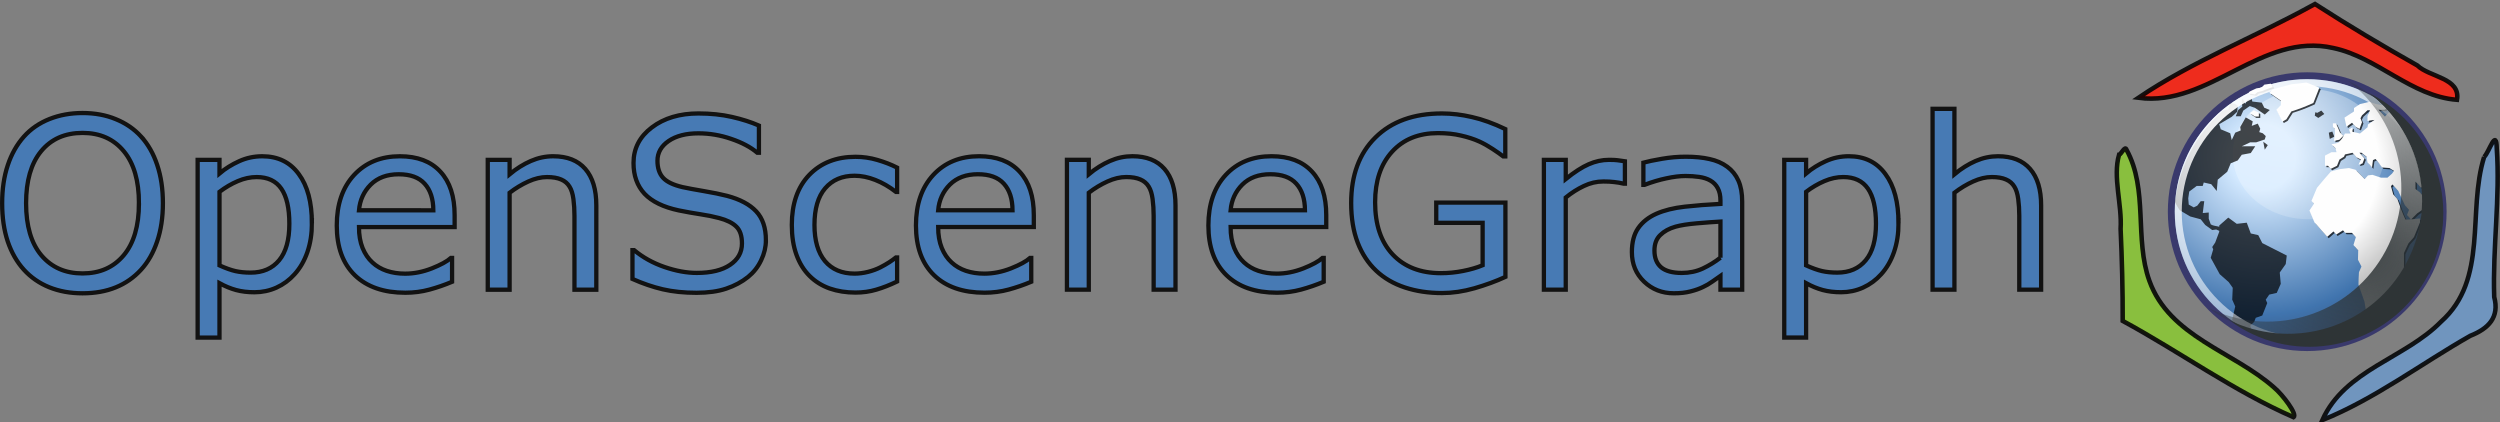 <?xml version="1.0" encoding="UTF-8"?>
<svg width="264.09mm" height="44.606mm" version="1.1" viewBox="0 0 264.09 44.606" xmlns="http://www.w3.org/2000/svg" xmlns:xlink="http://www.w3.org/1999/xlink"><rect x="0" y="0" width="264.09" height="44.606" fill="#808080" stroke="none"/><defs><radialGradient id="radialGradient26218-4" cx="18.248" cy="15.716" r="29.993" gradientTransform="scale(1 1)" gradientUnits="userSpaceOnUse"><stop stop-color="#d3e9ff" offset="0"/><stop stop-color="#d3e9ff" offset=".155"/><stop stop-color="#4074ae" offset=".75"/><stop stop-color="#36486c" offset="1"/></radialGradient><radialGradient id="radialGradient26220-3" cx="11.827" cy="10.476" r="32.665" gradientTransform="scale(1.179 .848)" gradientUnits="userSpaceOnUse"><stop stop-color="#fff" offset="0"/><stop stop-color="#fff" stop-opacity="0" offset="1"/></radialGradient><radialGradient id="radialGradient26222-7" cx="18.634" cy="17.486" r="40.693" fx="18.934" fy="17.81" gradientTransform="scale(1.037 .964)" gradientUnits="userSpaceOnUse" xlink:href="#linearGradient4750-2"/><linearGradient id="linearGradient4750-2"><stop stop-color="#fff" offset="0"/><stop stop-color="#fefefe" offset=".379"/><stop stop-color="#1d1d1d" offset="1"/></linearGradient><radialGradient id="radialGradient26304-9" cx="15.601" cy="12.142" r="43.527" gradientTransform="scale(1 1)" gradientUnits="userSpaceOnUse"><stop stop-color="#fff" offset="0"/><stop stop-color="#fff" stop-opacity=".165" offset="1"/></radialGradient><radialGradient id="radialGradient26306-6" cx="299.46" cy="206" r="67.406" gradientTransform="matrix(-1.549 -6.9786e-8 8.5723e-8 -2.316 763.3 683.12)" gradientUnits="userSpaceOnUse"><stop stop-color="#2e3436" offset="0"/><stop stop-color="#2e3436" stop-opacity="0" offset="1"/></radialGradient></defs><g transform="translate(27.517 -124.35)"><g fill="#3e79bc" opacity=".862" stroke="#000" stroke-width=".453" aria-label="OpenSceneGraph"><path d="m-12.618 138.77q1.117 1.228 1.707 3.008 0.602 1.78 0.602 4.04 0 2.259-0.614 4.052-0.602 1.78-1.694 2.971-1.13 1.24-2.677 1.866-1.535 0.626-3.511 0.626-1.928 0-3.511-0.638-1.572-0.638-2.677-1.854t-1.707-2.984q-0.589-1.768-0.589-4.04 0-2.235 0.589-4.003 0.589-1.78 1.719-3.045 1.081-1.203 2.677-1.842 1.608-0.638 3.499-0.638 1.964 0 3.524 0.651 1.572 0.638 2.664 1.829zm-0.221 7.048q0-3.561-1.596-5.488-1.596-1.94-4.359-1.94-2.787 0-4.383 1.94-1.584 1.928-1.584 5.488 0 3.598 1.621 5.513 1.621 1.903 4.346 1.903t4.334-1.903q1.621-1.915 1.621-5.513zm18.27 2.112q0 1.67-0.479 3.057-0.479 1.375-1.351 2.333-0.81 0.909-1.915 1.412-1.093 0.491-2.321 0.491-1.068 0-1.94-0.233-0.859-0.233-1.756-0.724v5.746h-2.308v-18.773h2.308v1.437q0.921-0.774 2.063-1.289 1.154-0.528 2.456-0.528 2.48 0 3.855 1.879 1.387 1.866 1.387 5.194zm-2.382 0.061q0-2.48-0.847-3.708-0.847-1.228-2.603-1.228-0.995 0-2.001 0.43-1.007 0.43-1.928 1.13v7.772q0.982 0.442 1.682 0.602 0.712 0.16 1.608 0.16 1.928 0 3.008-1.302 1.081-1.302 1.081-3.855zm17.459 0.344h-10.105q0 1.265 0.381 2.21 0.381 0.933 1.044 1.535 0.638 0.589 1.51 0.884 0.884 0.295 1.94 0.295 1.4 0 2.812-0.553 1.424-0.565 2.026-1.105h0.123v2.517q-1.166 0.491-2.382 0.823-1.216 0.332-2.554 0.332-3.413 0-5.329-1.842-1.915-1.854-1.915-5.255 0-3.364 1.829-5.341 1.842-1.977 4.838-1.977 2.775 0 4.273 1.621 1.51 1.621 1.51 4.604zm-2.247-1.768q-0.012-1.817-0.921-2.812-0.896-0.995-2.738-0.995-1.854 0-2.959 1.093-1.093 1.093-1.24 2.713zm17.214 8.386h-2.308v-7.809q0-0.945-0.111-1.768-0.111-0.835-0.405-1.302-0.307-0.516-0.884-0.761-0.577-0.258-1.498-0.258-0.945 0-1.977 0.467-1.031 0.467-1.977 1.191v10.24h-2.308v-13.715h2.308v1.522q1.081-0.896 2.235-1.4t2.37-0.503q2.222 0 3.389 1.338t1.166 3.855z"/><path d="m53.389 149.73q0 1.068-0.503 2.112-0.491 1.044-1.387 1.768-0.982 0.786-2.296 1.228-1.302 0.442-3.143 0.442-1.977 0-3.561-0.368-1.572-0.368-3.205-1.093v-3.045h0.172q1.387 1.154 3.205 1.78 1.817 0.626 3.413 0.626 2.259 0 3.511-0.847 1.265-0.847 1.265-2.259 0-1.216-0.602-1.793-0.589-0.577-1.805-0.896-0.921-0.246-2.001-0.405-1.068-0.16-2.271-0.405-2.431-0.516-3.61-1.756-1.166-1.252-1.166-3.254 0-2.296 1.94-3.757 1.94-1.473 4.923-1.473 1.928 0 3.536 0.368t2.849 0.909v2.873h-0.172q-1.044-0.884-2.75-1.461-1.694-0.589-3.475-0.589-1.952 0-3.143 0.81-1.179 0.81-1.179 2.087 0 1.142 0.589 1.793 0.589 0.651 2.075 0.995 0.786 0.172 2.235 0.417t2.456 0.503q2.038 0.54 3.07 1.633 1.031 1.093 1.031 3.057zm13.862 4.359q-1.154 0.553-2.198 0.859-1.031 0.307-2.198 0.307-1.486 0-2.726-0.43-1.24-0.442-2.124-1.326-0.896-0.884-1.387-2.235t-0.491-3.155q0-3.364 1.842-5.28 1.854-1.915 4.887-1.915 1.179 0 2.308 0.332 1.142 0.332 2.087 0.81v2.566h-0.123q-1.056-0.823-2.186-1.265-1.117-0.442-2.186-0.442-1.964 0-3.106 1.326-1.13 1.314-1.13 3.868 0 2.48 1.105 3.818 1.117 1.326 3.131 1.326 0.7 0 1.424-0.184 0.724-0.184 1.302-0.479 0.503-0.258 0.945-0.54 0.442-0.295 0.7-0.503h0.123zm14.439-5.758h-10.105q0 1.265 0.381 2.21 0.381 0.933 1.044 1.535 0.638 0.589 1.51 0.884 0.884 0.295 1.94 0.295 1.4 0 2.812-0.553 1.424-0.565 2.026-1.105h0.123v2.517q-1.166 0.491-2.382 0.823-1.216 0.332-2.554 0.332-3.413 0-5.329-1.842-1.915-1.854-1.915-5.255 0-3.364 1.829-5.341 1.842-1.977 4.838-1.977 2.775 0 4.273 1.621 1.51 1.621 1.51 4.604zm-2.247-1.768q-0.012-1.817-0.921-2.812-0.896-0.995-2.738-0.995-1.854 0-2.959 1.093-1.093 1.093-1.24 2.713zm17.214 8.386h-2.308v-7.809q0-0.945-0.111-1.768-0.111-0.835-0.405-1.302-0.307-0.516-0.884-0.761-0.577-0.258-1.498-0.258-0.945 0-1.977 0.467-1.031 0.467-1.977 1.191v10.24h-2.308v-13.715h2.308v1.522q1.081-0.896 2.235-1.4 1.154-0.503 2.37-0.503 2.222 0 3.389 1.338t1.166 3.855zm15.925-6.618h-10.105q0 1.265 0.381 2.21 0.381 0.933 1.044 1.535 0.638 0.589 1.51 0.884 0.884 0.295 1.94 0.295 1.4 0 2.812-0.553 1.424-0.565 2.026-1.105h0.123v2.517q-1.166 0.491-2.382 0.823-1.216 0.332-2.554 0.332-3.413 0-5.329-1.842-1.915-1.854-1.915-5.255 0-3.364 1.829-5.341 1.842-1.977 4.838-1.977 2.775 0 4.273 1.621 1.51 1.621 1.51 4.604zm-2.247-1.768q-0.012-1.817-0.921-2.812-0.896-0.995-2.738-0.995-1.854 0-2.959 1.093-1.093 1.093-1.24 2.713z"/><path d="m131.51 153.6q-1.498 0.688-3.278 1.203-1.768 0.503-3.426 0.503-2.136 0-3.917-0.589t-3.033-1.768q-1.265-1.191-1.952-2.971-0.688-1.793-0.688-4.187 0-4.383 2.554-6.913 2.566-2.542 7.035-2.542 1.559 0 3.18 0.381 1.633 0.368 3.511 1.265v2.885h-0.221q-0.381-0.295-1.105-0.774-0.724-0.479-1.424-0.798-0.847-0.381-1.928-0.626-1.068-0.258-2.431-0.258-3.07 0-4.862 1.977-1.78 1.964-1.78 5.329 0 3.548 1.866 5.525 1.866 1.964 5.083 1.964 1.179 0 2.345-0.233 1.179-0.233 2.063-0.602v-4.481h-4.899v-2.136h7.306zm12.622-9.847h-0.123q-0.516-0.123-1.007-0.172-0.479-0.061-1.142-0.061-1.068 0-2.063 0.479-0.995 0.467-1.915 1.216v9.736h-2.308v-13.715h2.308v2.026q1.375-1.105 2.419-1.559 1.056-0.467 2.149-0.467 0.602 0 0.872 0.037 0.27 0.025 0.81 0.111zm12.389 11.198h-2.296v-1.461q-0.307 0.209-0.835 0.589-0.516 0.368-1.007 0.589-0.577 0.282-1.326 0.467-0.749 0.196-1.756 0.196-1.854 0-3.143-1.228-1.289-1.228-1.289-3.131 0-1.559 0.663-2.517 0.675-0.97 1.915-1.522 1.252-0.553 3.008-0.749 1.756-0.196 3.769-0.295v-0.356q0-0.786-0.282-1.302-0.27-0.516-0.786-0.81-0.491-0.282-1.179-0.381-0.688-0.098-1.437-0.098-0.909 0-2.026 0.246-1.117 0.233-2.308 0.688h-0.123v-2.345q0.675-0.184 1.952-0.405 1.277-0.221 2.517-0.221 1.449 0 2.517 0.246 1.081 0.233 1.866 0.81 0.774 0.565 1.179 1.461t0.405 2.222zm-2.296-3.377v-3.818q-1.056 0.061-2.492 0.184-1.424 0.123-2.259 0.356-0.995 0.282-1.608 0.884-0.614 0.589-0.614 1.633 0 1.179 0.712 1.78 0.712 0.589 2.173 0.589 1.216 0 2.222-0.467 1.007-0.479 1.866-1.142zm18.81-3.647q0 1.67-0.479 3.057-0.479 1.375-1.351 2.333-0.81 0.909-1.915 1.412-1.093 0.491-2.321 0.491-1.068 0-1.94-0.233-0.859-0.233-1.756-0.724v5.746h-2.308v-18.773h2.308v1.437q0.921-0.774 2.063-1.289 1.154-0.528 2.456-0.528 2.48 0 3.855 1.879 1.387 1.866 1.387 5.194zm-2.382 0.061q0-2.48-0.847-3.708-0.847-1.228-2.603-1.228-0.995 0-2.001 0.43t-1.928 1.13v7.772q0.982 0.442 1.682 0.602 0.712 0.16 1.608 0.16 1.928 0 3.008-1.302 1.081-1.302 1.081-3.855zm17.447 6.962h-2.308v-7.809q0-0.945-0.111-1.768-0.111-0.835-0.405-1.302-0.307-0.516-0.884-0.761-0.577-0.258-1.498-0.258-0.945 0-1.977 0.467-1.031 0.467-1.977 1.191v10.24h-2.308v-19.105h2.308v6.913q1.081-0.896 2.235-1.4 1.154-0.503 2.37-0.503 2.222 0 3.389 1.338 1.166 1.338 1.166 3.855z"/></g><g transform="matrix(.265 0 0 .265 243.77 32.803)"><path d="m-33.481 408.03c-6.788 21.66 1.776 48.828-17.201 65.684-14.429 14.687-38.254 19.106-47.302 39.221 20.956-8.455 39.331-22.451 58.975-33.61 7.299-2.885 11.694-7.396 9.544-15.488-0.656-19.737 2.407-39.649 1.01-59.218-0.17-8.376-3.073 1.611-5.027 3.411z" fill="#6d98c7" fill-rule="evenodd" opacity=".869" stroke="#000" stroke-width="1.809"/><path d="m-179.02 407.18c-2.549 8.865 1.243 19.873 0.626 29.486 0.553 12.232 0.864 24.473 0.839 36.718 22.893 12.41 44.254 27.966 68.099 38.387 1.679-1.017-4.364-9.01-7.755-11.83-16.212-14.374-41.731-20.268-49.712-42.529-6.034-16.709-0.386-36.473-9.153-52.316-0.521-1.701-2.166 1.953-2.944 2.085z" fill="#8ac834" fill-rule="evenodd" opacity=".869" stroke="#000" stroke-width="1.809"/><g transform="matrix(.792 0 0 .792 -342.04 280.74)"><g transform="matrix(3.527 0 0 3.527 213.89 105.42)"><path d="m43.96 23.485c0 10.71-8.682 19.392-19.39 19.392-10.709 0-19.391-8.682-19.391-19.392 0-10.709 8.682-19.39 19.391-19.39 10.708 0 19.39 8.681 19.39 19.39z" fill="url(#radialGradient26218-4)" stroke="#39396c"/><ellipse transform="matrix(.836 0 0 1 9.887 0)" cx="17.779" cy="15.271" rx="12.93" ry="9.293" fill="url(#radialGradient26220-3)" opacity=".422"/><g transform="matrix(.982 0 0 .982 .121 .233)" fill-opacity=".713"><path d="m44.071 20.714v0l-0.545 0.617c-0.334-0.394-0.709-0.725-1.09-1.07l-0.836 0.123-0.764-0.863v1.068l0.654 0.495 0.435 0.493 0.582-0.658c0.146 0.274 0.291 0.549 0.436 0.823v0.822l-0.655 0.74-1.199 0.823-0.908 0.906-0.582-0.66 0.291-0.74-0.581-0.658-0.981-2.098-0.836-0.945-0.219 0.246 0.328 1.193 0.617 0.699c0.352 1.018 0.701 1.99 1.164 2.963 0.718 0 1.395-0.076 2.107-0.166v0.576l-0.872 2.139-0.8 0.904-0.654 1.4v2.303l0.219 0.906-0.363 0.41-0.801 0.494-0.836 0.699 0.691 0.781-0.945 0.824 0.182 0.533-1.418 1.605h-0.944l-0.8 0.494h-0.51v-0.658l-0.217-1.318c-0.281-0.826-0.574-1.647-0.872-2.467 0-0.606 0.036-1.205 0.072-1.81l0.364-0.822-0.51-0.988 0.037-1.357-0.691-0.781 0.346-1.131-0.562-0.638h-0.982l-0.327-0.37-0.981 0.618-0.399-0.454-0.909 0.782c-0.617-0.7-1.235-1.399-1.853-2.098l-0.727-1.728 0.654-0.986-0.363-0.411 0.799-1.894c0.656-0.816 1.342-1.6 2.035-2.386l1.236-0.329 1.381-0.164 0.945 0.247 1.345 1.356 0.473-0.534 0.653-0.082 1.236 0.411h0.945l0.654-0.576 0.291-0.411-0.655-0.411-1.091-0.082c-0.303-0.42-0.584-0.861-0.943-1.234l-0.364 0.164-0.145 1.07-0.654-0.74-0.144-0.824-0.727-0.574h-0.292l0.728 0.822-0.291 0.74-0.581 0.164 0.363-0.74-0.655-0.328-0.58-0.658-1.092 0.246-0.144 0.328-0.654 0.412-0.363 0.905-0.908 0.452-0.4-0.452h-0.435v-1.481l0.945-0.494h0.727l-0.146-0.575-0.58-0.576 0.981-0.206 0.545-0.616 0.435-0.741h0.801l-0.219-0.575 0.51-0.329v0.658l1.09 0.246 1.09-0.904 0.073-0.412 0.944-0.658c-0.342 0.043-0.684 0.074-1.018 0.165v-0.741l0.363-0.823h-0.363l-0.798 0.74-0.219 0.412 0.219 0.577-0.364 0.986-0.581-0.329-0.508-0.575-0.801 0.575-0.291-1.316 1.381-0.905v-0.494l0.873-0.576 1.381-0.33 0.945 0.33 1.744 0.329-0.435 0.493h-0.945l0.945 0.987 0.727-0.822 0.221-0.362s2.787 2.498 4.38 5.231c1.593 2.733 2.341 5.955 2.341 6.609z"/><path d="m26.07 9.236-0.073 0.493 0.51 0.329 0.871-0.576-0.435-0.494-0.582 0.33-0.29-0.083"/><path d="m26.87 5.863-1.891-0.741-2.18 0.247-2.69 0.74-0.509 0.494 1.672 1.151v0.658l-0.654 0.658 0.873 1.729 0.58-0.33 0.729-1.151c1.123-0.347 2.13-0.741 3.197-1.234l0.873-2.221"/><path d="m28.833 12.775-0.291-0.741-0.51 0.165 0.146 0.904 0.654-0.328"/><path d="m29.123 12.609-0.145 0.988 0.8-0.165 0.581-0.575-0.509-0.494c-0.171-0.455-0.367-0.88-0.581-1.316h-0.435v0.493l0.29 0.329v0.74"/><path d="m18.365 28.242-0.582-1.152-1.09-0.247-0.582-1.562-1.454 0.164-1.235-0.904-1.309 1.151v0.182c-0.396-0.114-0.883-0.13-1.235-0.347l-0.291-0.822v-0.905l-0.872 0.082c0.073-0.576 0.145-1.151 0.218-1.728h-0.509l-0.508 0.658-0.509 0.246-0.727-0.41-0.073-0.905 0.145-0.987 1.091-0.822h0.872l0.145-0.494 1.09 0.246 0.8 0.988 0.145-1.647 1.381-1.151 0.509-1.234 1.018-0.411 0.582-0.822 1.308-0.248 0.655-0.986h-1.963l1.236-0.576h0.872l1.236-0.412 0.145-0.492-0.436-0.412-0.509-0.165 0.145-0.493-0.363-0.74-0.873 0.328 0.145-0.658-1.018-0.576-0.799 1.398 0.072 0.494-0.799 0.33-0.509 1.069-0.218-0.987-1.381-0.576-0.218-0.74 1.817-1.07 0.8-0.74 0.073-0.905-0.436-0.247-0.582-0.083-0.363 0.905s-0.608 0.119-0.764 0.158c-1.996 1.839-6.029 5.81-6.966 13.306 0.037 0.174 0.679 1.182 0.679 1.182l1.526 0.904 1.526 0.412 0.655 0.823 1.017 0.74 0.582-0.082 0.436 0.196v0.133l-0.581 1.563-0.436 0.658 0.145 0.33-0.363 1.232 1.309 2.387 1.308 1.152 0.582 0.822-0.073 1.728 0.436 0.986-0.436 1.893s-0.034-0.012 0.021 0.178c0.056 0.19 2.329 1.451 2.474 1.344 0.144-0.109 0.267-0.205 0.267-0.205l-0.145-0.41 0.581-0.576 0.218-0.576 0.945-0.33 0.727-1.81-0.218-0.492 0.508-0.74 1.091-0.248 0.582-1.316-0.145-1.645 0.872-1.234 0.145-1.234c-1.193-0.592-2.377-1.201-3.562-1.81"/><path d="m16.766 9.565 0.727 0.494h0.582v-0.576l-0.727-0.329-0.582 0.411"/><path d="m14.876 8.907-0.364 0.905h0.727l0.364-0.823c0.314-0.222 0.625-0.445 0.945-0.658l0.727 0.247c0.484 0.329 0.969 0.658 1.454 0.987l0.728-0.658-0.8-0.329-0.364-0.741-1.381-0.165-0.073-0.412-0.654 0.165-0.29 0.576-0.364-0.741-0.145 0.329 0.073 0.823-0.582 0.494"/><g opacity=".75"></g><g opacity=".75"></g><path d="m17.492 6.85 0.364-0.329 0.727-0.165c0.498-0.242 0.998-0.405 1.526-0.576l-0.29-0.494-0.939 0.135-0.443 0.442-0.731 0.106-0.65 0.305-0.316 0.153-0.193 0.258 0.944 0.164"/><path d="m18.728 14.666 0.436-0.658-0.655-0.493 0.218 1.151"/></g><g transform="matrix(.982 0 0 .982 -.081 .031)" color="#000000" fill="url(#radialGradient26222-7)" stroke-width="1.018"><g color="#000000" fill="url(#radialGradient26222-7)"><g color="#000000"><path d="m44.071 20.714v0l-0.545 0.617c-0.334-0.394-0.709-0.725-1.09-1.07l-0.836 0.123-0.764-0.863v1.068l0.654 0.495 0.435 0.493 0.582-0.658c0.146 0.274 0.291 0.549 0.436 0.823v0.822l-0.655 0.74-1.199 0.823-0.908 0.906-0.582-0.66 0.291-0.74-0.581-0.658-0.981-2.098-0.836-0.945-0.219 0.246 0.328 1.193 0.617 0.699c0.352 1.018 0.701 1.99 1.164 2.963 0.718 0 1.395-0.076 2.107-0.166v0.576l-0.872 2.139-0.8 0.904-0.654 1.4v2.303l0.219 0.906-0.363 0.41-0.801 0.494-0.836 0.699 0.691 0.781-0.945 0.824 0.182 0.533-1.418 1.605h-0.944l-0.8 0.494h-0.51v-0.658l-0.217-1.318c-0.281-0.826-0.574-1.647-0.872-2.467 0-0.606 0.036-1.205 0.072-1.81l0.364-0.822-0.51-0.988 0.037-1.357-0.691-0.781 0.346-1.131-0.562-0.638h-0.982l-0.327-0.37-0.981 0.618-0.399-0.454-0.909 0.782c-0.617-0.7-1.235-1.399-1.853-2.098l-0.727-1.728 0.654-0.986-0.363-0.411 0.799-1.894c0.656-0.816 1.342-1.6 2.035-2.386l1.236-0.329 1.381-0.164 0.945 0.247 1.345 1.356 0.473-0.534 0.653-0.082 1.236 0.411h0.945l0.654-0.576 0.291-0.411-0.655-0.411-1.091-0.082c-0.303-0.42-0.584-0.861-0.943-1.234l-0.364 0.164-0.145 1.07-0.654-0.74-0.144-0.824-0.727-0.574h-0.292l0.728 0.822-0.291 0.74-0.581 0.164 0.363-0.74-0.655-0.328-0.58-0.658-1.092 0.246-0.144 0.328-0.654 0.412-0.363 0.905-0.908 0.452-0.4-0.452h-0.435v-1.481l0.945-0.494h0.727l-0.146-0.575-0.58-0.576 0.981-0.206 0.545-0.616 0.435-0.741h0.801l-0.219-0.575 0.51-0.329v0.658l1.09 0.246 1.09-0.904 0.073-0.412 0.944-0.658c-0.342 0.043-0.684 0.074-1.018 0.165v-0.741l0.363-0.823h-0.363l-0.798 0.74-0.219 0.412 0.219 0.577-0.364 0.986-0.581-0.329-0.508-0.575-0.801 0.575-0.291-1.316 1.381-0.905v-0.494l0.873-0.576 1.381-0.33 0.945 0.33 1.744 0.329-0.435 0.493h-0.945l0.945 0.987 0.727-0.822 0.221-0.362s2.787 2.498 4.38 5.231c1.593 2.733 2.341 5.955 2.341 6.609z" color="#000000"/><path d="m26.07 9.236-0.073 0.493 0.51 0.329 0.871-0.576-0.435-0.494-0.582 0.33-0.29-0.083" color="#000000"/><path d="m26.87 5.863-1.891-0.741-2.18 0.247-2.69 0.74-0.509 0.494 1.672 1.151v0.658l-0.654 0.658 0.873 1.729 0.58-0.33 0.729-1.151c1.123-0.347 2.13-0.741 3.197-1.234l0.873-2.221" color="#000000"/><path d="m28.833 12.775-0.291-0.741-0.51 0.165 0.146 0.904 0.654-0.328" color="#000000"/><path d="m29.123 12.609-0.145 0.988 0.8-0.165 0.581-0.575-0.509-0.494c-0.171-0.455-0.367-0.88-0.581-1.316h-0.435v0.493l0.29 0.329v0.74" color="#000000"/><path d="m18.365 28.242-0.582-1.152-1.09-0.247-0.582-1.562-1.454 0.164-1.235-0.904-1.309 1.151v0.182c-0.396-0.114-0.883-0.13-1.235-0.347l-0.291-0.822v-0.905l-0.872 0.082c0.073-0.576 0.145-1.151 0.218-1.728h-0.509l-0.508 0.658-0.509 0.246-0.727-0.41-0.073-0.905 0.145-0.987 1.091-0.822h0.872l0.145-0.494 1.09 0.246 0.8 0.988 0.145-1.647 1.381-1.151 0.509-1.234 1.018-0.411 0.582-0.822 1.308-0.248 0.655-0.986h-1.963l1.236-0.576h0.872l1.236-0.412 0.145-0.492-0.436-0.412-0.509-0.165 0.145-0.493-0.363-0.74-0.873 0.328 0.145-0.658-1.018-0.576-0.799 1.398 0.072 0.494-0.799 0.33-0.509 1.069-0.218-0.987-1.381-0.576-0.218-0.74 1.817-1.07 0.8-0.74 0.073-0.905-0.436-0.247-0.582-0.083-0.363 0.905s-0.608 0.119-0.764 0.158c-1.996 1.839-6.029 5.81-6.966 13.306 0.037 0.174 0.679 1.182 0.679 1.182l1.526 0.904 1.526 0.412 0.655 0.823 1.017 0.74 0.582-0.082 0.436 0.196v0.133l-0.581 1.563-0.436 0.658 0.145 0.33-0.363 1.232 1.309 2.387 1.308 1.152 0.582 0.822-0.073 1.728 0.436 0.986-0.436 1.893s-0.034-0.012 0.021 0.178c0.056 0.19 2.329 1.451 2.474 1.344 0.144-0.109 0.267-0.205 0.267-0.205l-0.145-0.41 0.581-0.576 0.218-0.576 0.945-0.33 0.727-1.81-0.218-0.492 0.508-0.74 1.091-0.248 0.582-1.316-0.145-1.645 0.872-1.234 0.145-1.234c-1.193-0.592-2.377-1.201-3.562-1.81" color="#000000"/><path d="m16.766 9.565 0.727 0.494h0.582v-0.576l-0.727-0.329-0.582 0.411" color="#000000"/><path d="m14.876 8.907-0.364 0.905h0.727l0.364-0.823c0.314-0.222 0.625-0.445 0.945-0.658l0.727 0.247c0.484 0.329 0.969 0.658 1.454 0.987l0.728-0.658-0.8-0.329-0.364-0.741-1.381-0.165-0.073-0.412-0.654 0.165-0.29 0.576-0.364-0.741-0.145 0.329 0.073 0.823-0.582 0.494" color="#000000"/></g><g color="#000000" opacity=".75"></g><g color="#000000"></g><g color="#000000" opacity=".75"></g><g color="#000000"><path d="m17.492 6.85 0.364-0.329 0.727-0.165c0.498-0.242 0.998-0.405 1.526-0.576l-0.29-0.494-0.939 0.135-0.443 0.442-0.731 0.106-0.65 0.305-0.316 0.153-0.193 0.258 0.944 0.164" color="#000000"/><path d="m18.728 14.666 0.436-0.658-0.655-0.493 0.218 1.151" color="#000000"/></g></g></g><path d="m42.975 23.486c0 10.166-8.241 18.407-18.406 18.407-10.165 0-18.406-8.241-18.406-18.407 0-10.165 8.241-18.406 18.406-18.406 10.164 0 18.406 8.24 18.406 18.406z" fill="none" stroke="url(#radialGradient26304-9)"/></g><g transform="rotate(-56.337 300.97 187.43)"><path d="m366.93 179.95c-1.901 35.503-31.307 63.75-67.281 63.75-34.198 0-62.438-25.544-66.781-58.562-0.065 1.211-0.125 2.429-0.125 3.656 0 37.201 30.205 67.406 67.406 67.406s67.406-30.205 67.406-67.406c0-3.004-0.244-5.944-0.625-8.844z" fill="#2e3436"/><path d="m366.24 167.87c-1.901 35.503-31.307 63.75-67.281 63.75-34.198 0-62.438-25.544-66.781-58.562-0.065 1.211-0.125 2.429-0.125 3.656 0 37.201 30.205 67.406 67.406 67.406s67.406-30.205 67.406-67.406c0-3.004-0.244-5.944-0.625-8.844z" fill="url(#radialGradient26306-6)"/></g></g><path d="m-102.42 347.87c-22.77 12.514-47.391 22.012-68.897 36.575 28.202 3.769 49.122-26.387 77.686-19.847 17.569 3.672 31.095 19.264 49.334 20.65 1.486-8.752-10.94-8.975-15.83-13.704-13.746-7.743-27.431-15.876-40.781-24.478l-1.512 0.803z" fill="#fe1f0e" fill-rule="evenodd" opacity=".869" stroke="#000" stroke-width="1.809"/></g></g></svg>
